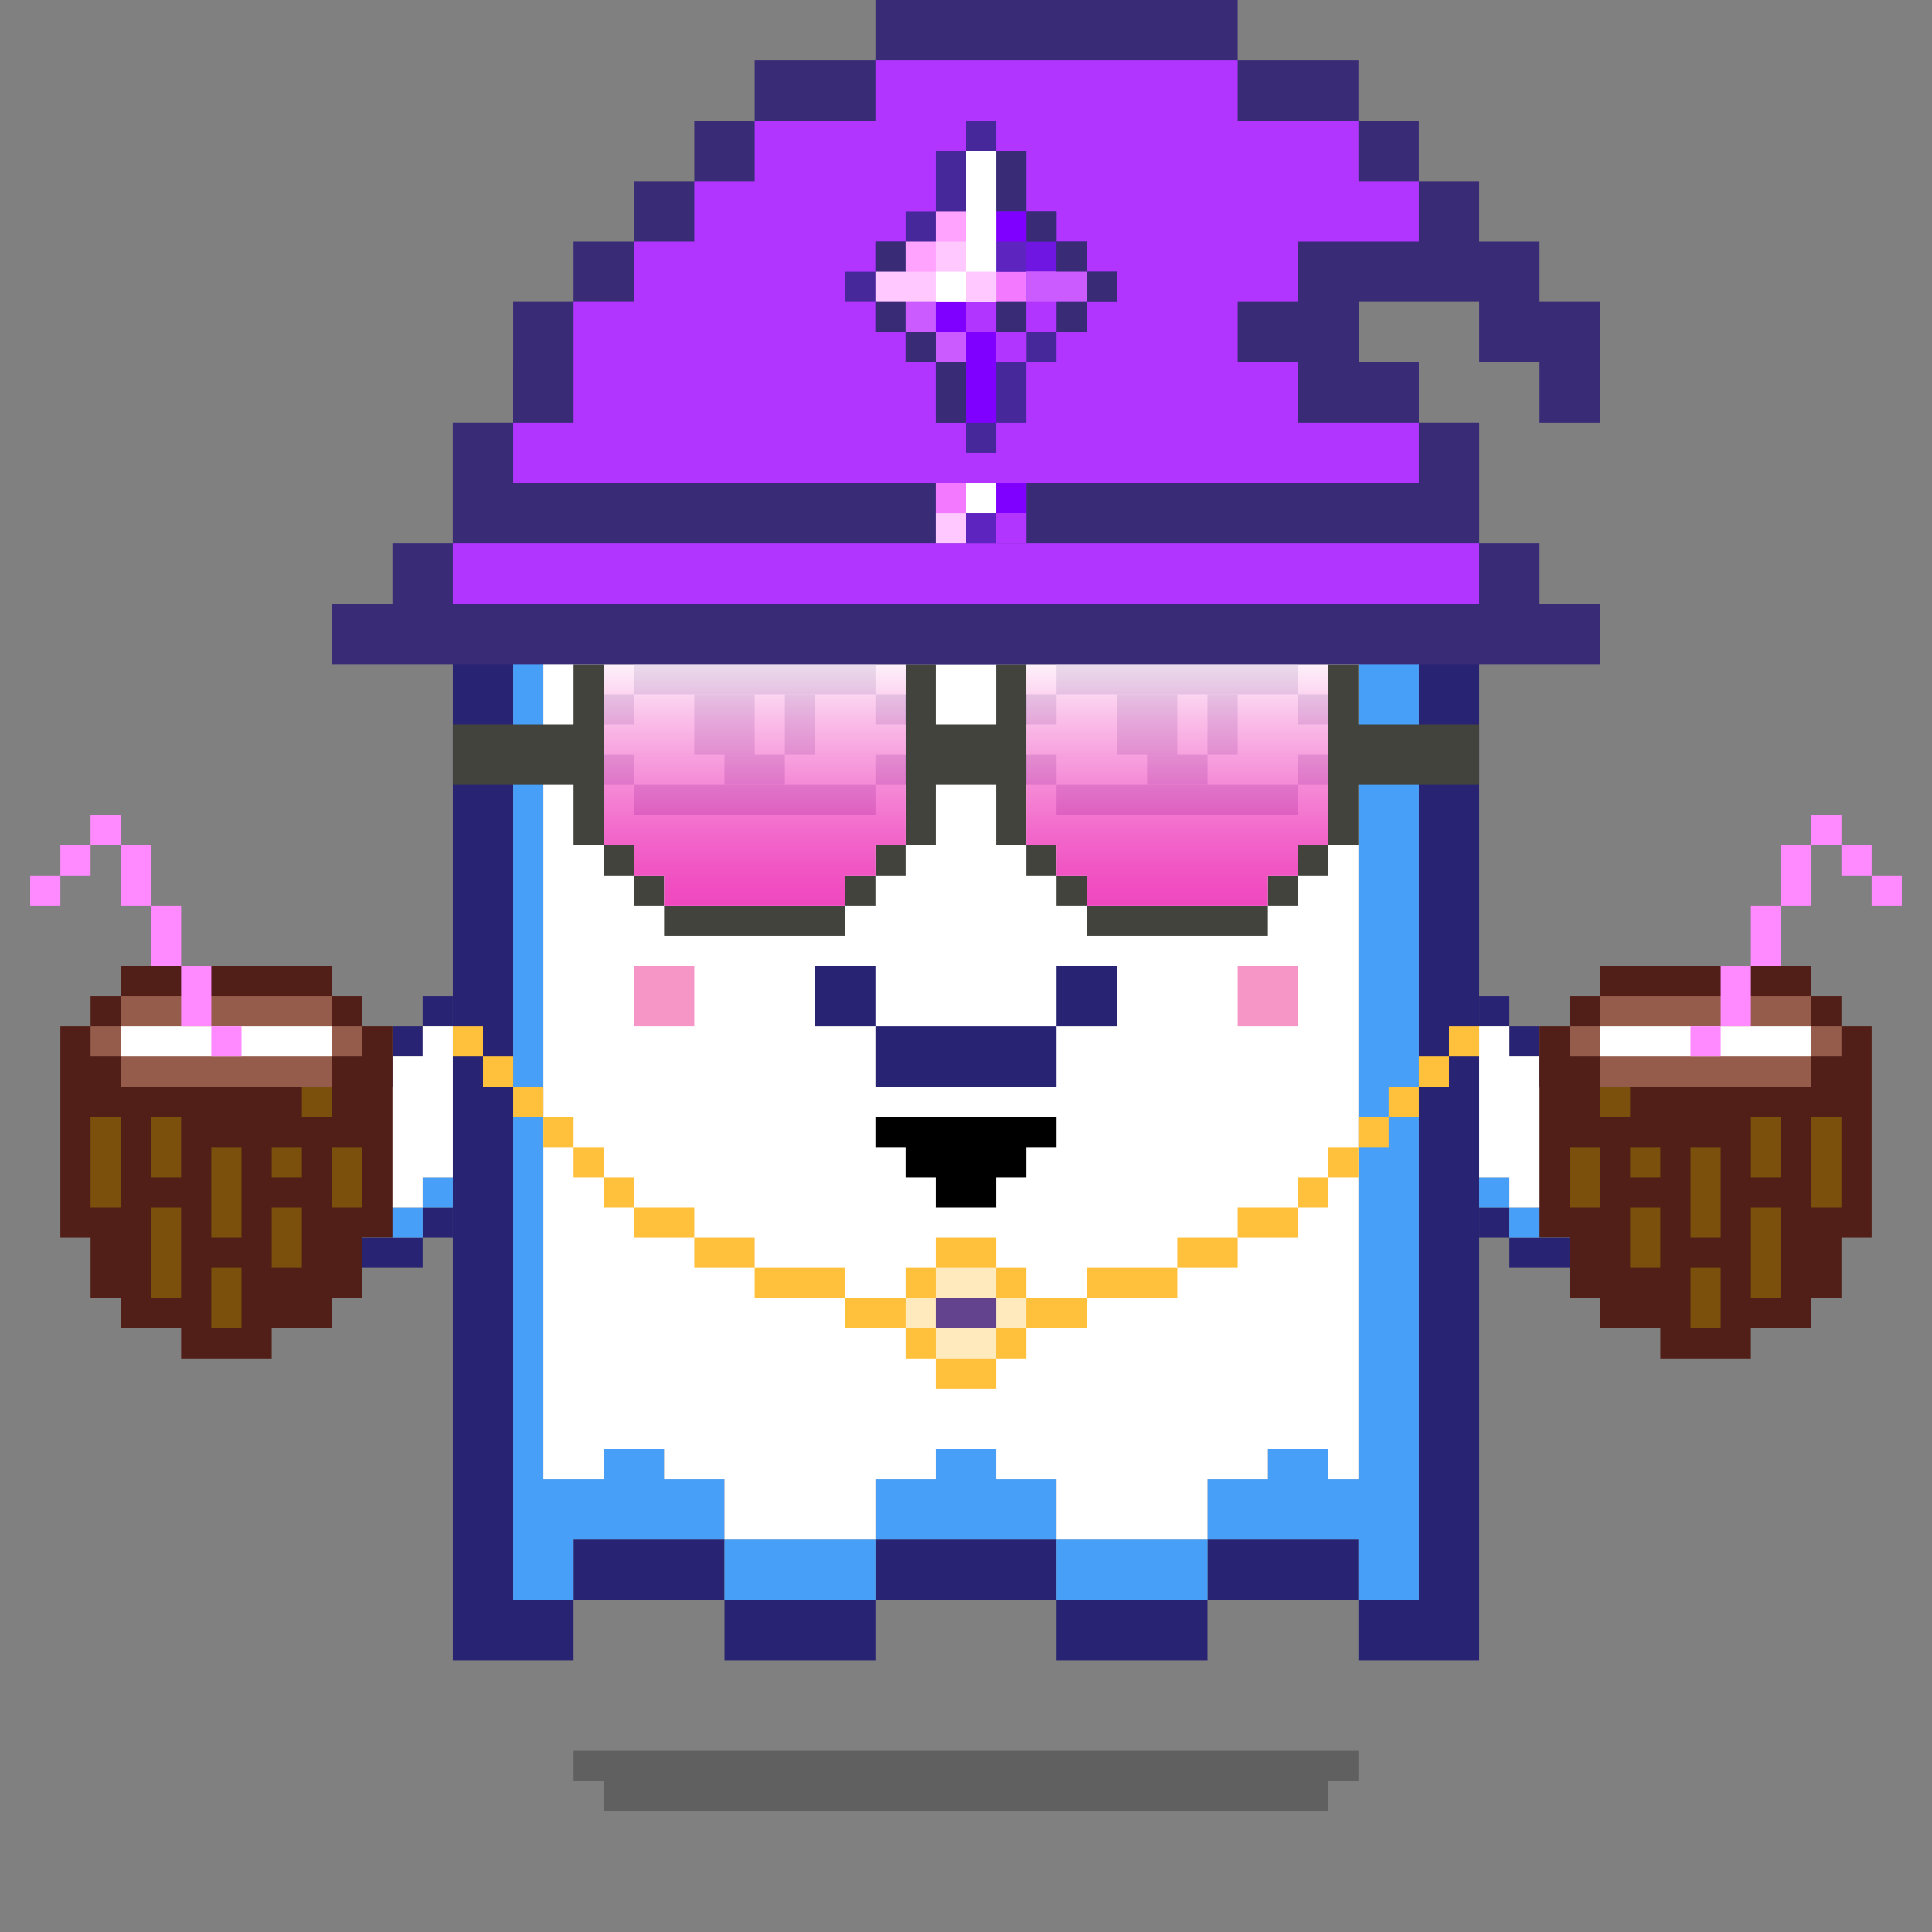 <?xml version="1.0" encoding="utf-8"?>
<!-- Generator: Adobe Illustrator 25.3.1, SVG Export Plug-In . SVG Version: 6.00 Build 0)  -->
<svg version="1.1" id="Layer_1" xmlns="http://www.w3.org/2000/svg" xmlns:xlink="http://www.w3.org/1999/xlink" x="0px" y="0px"
	 viewBox="0 0 64 64" style="enable-background:new 0 0 64 64;" xml:space="preserve">
<rect x="0" y="0" width="64" height="64" fill="#808080" stroke="none"/>
<style type="text/css">
	.st0{fill:#282473;}
	.st1{fill:#489FF8;}
	.st2{fill:#FFFFFF;}
	.st3{fill:#F696C6;}
	.st4{opacity:0.25;enable-background:new    ;}
	.st5{fill:#FFC03C;}
	.st6{fill:#FFEABE;}
	.st7{fill:#64438E;}
	.st8{display:none;}
	.st9{display:inline;}
	.st10{display:inline;fill:#FFFFFF;}
	.st11{fill:#42433D;}
	.st12{opacity:0.9;}
	.st13{fill:url(#SVGID_1_);}
	.st14{fill:#3A2B77;}
	.st15{fill:#B135FF;}
	.st16{fill:#47289B;}
	.st17{fill:#CB5BFF;}
	.st18{fill:#6F16E2;}
	.st19{fill:#F37AFF;}
	.st20{fill:#5D24BF;}
	.st21{fill:#8000FF;}
	.st22{fill:#FFA3FF;}
	.st23{fill:#FFC9FF;}
	.st24{fill:#511F17;}
	.st25{fill:#7A500C;}
	.st26{fill:#955C4B;}
	.st27{fill:#FF89FF;}
</style>
<g>
	<g>
		<path class="st0" d="M21,12h2v-2h-4v2h1H21z"/>
		<path class="st0" d="M19,14v-2h-2v2h1H19z M25,10h2V8h-4v2h1H25z"/>
		<path class="st0" d="M29,8h8V6H27v2h1H29z M45,14h2v-2h-2v1V14z"/>
		<path class="st0" d="M48,14h-1v39h-2v2h4V14H48z M37,10h4V8h-4v1V10z"/>
		<path class="st0" d="M41,12h4v-2h-4v1V12z M17,53V14h-2v41h4v-2h-1H17z"/>
		<path class="st0" d="M24,51h-5v2h5v-1V51z"/>
		<path class="st0" d="M27,53h-3v2h5v-2h-1H27z M45,51h-5v2h5v-1V51z"/>
		<path class="st0" d="M35,51h-6v2h6v-1V51z"/>
		<path class="st0" d="M38,53h-3v2h5v-2h-1H38z"/>
	</g>
	<g>
		<path class="st1" d="M18,43v6h2v-1h2v1h2v2h-5v2h-2V14h2v1h-1v26V43z"/>
		<path class="st1" d="M27,51h-3v2h5v-2h-1H27z M38,51h-3v2h5v-2h-1H38z"/>
		<path class="st1" d="M35,49h-2v-1h-2v1h-2v2h6v-1V49z M25,11h2v-1h-4v1h1H25z M21,13h2v-1h-4v1h1H21z M45,44v5h-1v-1h-2v1h-2v2h5
			v2h2V14h-2v29V44z"/>
		<path class="st1" d="M37,8H27v1h5v1h5V9V8z M45,12h-4v2h4v-1V12z"/>
		<path class="st1" d="M41,10h-4v2h4v-1V10z"/>
	</g>
	<path class="st2" d="M44,14h-3v-2h-4v-2h-5V9h-5v2h-4v2h-4v2h-1v34h2v-1h2v1h2v2h5v-2h2v-1h2v1h2v2h5v-2h2v-1h2v1h1V14H44z"/>
</g>
<path class="st3" d="M21,32v2h2v-2h-1H21z M42,32h-1v2h2v-2H42z"/>
<g>
	<path class="st0" d="M29,32h-2v2h2v-1V32z"/>
	<path class="st0" d="M33,34h-4v2h6v-2h-1H33z"/>
	<path class="st0" d="M36,32h-1v2h2v-2H36z"/>
</g>
<g>
	<path class="st4" d="M25,58h-6v1h1v1h24v-1h1v-1h-1H25z"/>
</g>
<g>
	<g>
		<path class="st0" d="M40,23v2h1v-2H40z"/>
		<path class="st0" d="M39,24v-1h-2v2h1v1h2v-1h-1V24z M26,24v1h1v-2h-1V24z"/>
		<path class="st0" d="M25,24v-1h-2v2h1v1h2v-1h-1V24z"/>
	</g>
	<g>
		<path class="st0" d="M35,23h-1v1h1V23z M35,25h-1v1h1V25z M44,23h-1v1h1V23z"/>
		<path class="st0" d="M45,24h-1v1h1V24z M37,23h6v-1h-8v1H37z"/>
		<path class="st0" d="M34,24h-1v1h1V24z M44,25h-1v1h1V25z"/>
		<path class="st0" d="M41,26h-6v1h8v-1H41z M21,23h-1v1h1V23z M21,25h-1v1h1V25z M30,23h-1v1h1V23z"/>
		<path class="st0" d="M31,24h-1v1h1V24z M23,23h6v-1h-8v1H23z"/>
		<path class="st0" d="M20,24h-1v1h1V24z M30,25h-1v1h1V25z"/>
		<path class="st0" d="M27,26h-6v1h8v-1H27z"/>
	</g>
</g>
<g>
	<g>
		<path class="st0" d="M37,15h-1v4h1V15z M34,20h1v1h-1V20z"/>
		<path class="st0" d="M35,19h1v1h-1V19z M29,20h1v1h-1V20z"/>
		<path class="st0" d="M34,22v-1h-4v1H34z"/>
	</g>
	<g>
		<path class="st1" d="M30.5,15v1h1v3h1v-3h1v-1H30.5z M30,12v1h4v-1H30z"/>
		<path class="st1" d="M34,13h1v1h-1V13z M27,19h1v-4h-1V19z M29,13h1v1h-1V13z"/>
		<path class="st1" d="M28,14h1v1h-1V14z"/>
	</g>
</g>
<g>
	<g>
		<path class="st5" d="M34,43v-1h-1v-1h-2v1h-1v1h-2v1h2v1h1v1h2v-1h1v-1h2v-1h-1H34z M19,38h1v1h-1V38z"/>
		<path class="st5" d="M18,37h1v1h-1V37z"/>
		<path class="st5" d="M17,36h1v1h-1V36z"/>
		<path class="st5" d="M16,35h1v1h-1V35z"/>
		<path class="st5" d="M15,34h1v1h-1V34z M20,39h1v1h-1V39z"/>
		<path class="st5" d="M22,40h-1v1h2v-1H22z"/>
		<path class="st5" d="M24,41h-1v1h2v-1H24z M44,38h1v1h-1V38z"/>
		<path class="st5" d="M45,37h1v1h-1V37z"/>
		<path class="st5" d="M46,36h1v1h-1V36z"/>
		<path class="st5" d="M47,35h1v1h-1V35z"/>
		<path class="st5" d="M48,34h1v1h-1V34z M43,39h1v1h-1V39z"/>
		<path class="st5" d="M41,40v1h2v-1h-1H41z"/>
		<path class="st5" d="M39,41v1h2v-1h-1H39z"/>
		<path class="st5" d="M37,42h-1v1h3v-1h-1H37z M27,42h-2v1h3v-1H27z"/>
	</g>
	<path class="st6" d="M33,43v-1h-2v1h-1v1h1v1h2v-1h1v-1H33z"/>
	<path class="st7" d="M32,43h-1v1h2v-1H32z"/>
</g>
<g class="st8">
	<g class="st9">
		<path class="st0" d="M19,42h1v1h-1V42z M20,36h1v1h-1V36z"/>
		<path class="st0" d="M21,37h1v1h-1V37z M26,40v4h1v-4H26z M21,43h-1v1h2v-1H21z"/>
		<path class="st0" d="M24,44h-2v1h4v-1h-1H24z M25,39h-1v1h2v-1H25z"/>
		<path class="st0" d="M23,38h-1v1h2v-1H23z"/>
	</g>
	<g class="st9">
		<path class="st1" d="M19,43h1v1h-1V43z M24,45h-2v1h4v-1h-1H24z"/>
		<path class="st1" d="M27,41v3h1v-3H27z M21,44h-1v1h2v-1H21z"/>
		<path class="st1" d="M26,44h1v1h-1V44z M19,41h-1v2h1v-1V41z"/>
	</g>
	<g class="st9">
		<path class="st0" d="M44,42h1v1h-1V42z M43,36h1v1h-1V36z"/>
		<path class="st0" d="M42,37h1v1h-1V37z"/>
		<path class="st0" d="M42,39v-1h-2v1h1H42z M42,43v1h2v-1h-1H42z"/>
		<path class="st0" d="M40,44h-2v1h4v-1h-1H40z"/>
		<path class="st0" d="M38,42v-2h-1v4h1v-1V42z"/>
		<path class="st0" d="M40,40v-1h-2v1h1H40z"/>
	</g>
	<g class="st9">
		<path class="st1" d="M42,44v1h2v-1h-1H42z M37,42v-1h-1v3h1v-1V42z"/>
		<path class="st1" d="M40,45h-2v1h4v-1h-1H40z"/>
		<path class="st1" d="M37,44h1v1h-1V44z M44,43h1v1h-1V43z"/>
	</g>
</g>
<g>
	<g>
		<path class="st0" d="M14,40h1v1h-1V40z M13,34h1v1h-1V34z"/>
		<path class="st0" d="M14,33h1v1h-1V33z M12,35h1v1h-1V35z M7,38h1v4H7V38z M12,41h2v1h-2V41z"/>
		<path class="st0" d="M8,42h4v1H8V42z M8,37h2v1H8V37z"/>
		<path class="st0" d="M10,36h2v1h-2V36z"/>
	</g>
	<g>
		<path class="st1" d="M14,39h1v1h-1V39z"/>
		<path class="st1" d="M12,40h2v1h-2V40z"/>
		<path class="st1" d="M8,41h4v1H8V41z"/>
	</g>
	<path class="st2" d="M8,38v3h4v-1h2v-1h1v-5h-1v1h-1v1h-1v1h-2v1H8z"/>
	<g>
		<path class="st0" d="M49,40h1v1h-1V40z M50,34h1v1h-1V34z"/>
		<path class="st0" d="M49,33h1v1h-1V33z M51,35h1v1h-1V35z M56,38h1v4h-1V38z M50,41h2v1h-2V41z"/>
		<path class="st0" d="M52,42h4v1h-4V42z M54,37h2v1h-2V37z"/>
		<path class="st0" d="M52,36h2v1h-2V36z"/>
	</g>
	<g>
		<path class="st1" d="M49,39h1v1h-1V39z"/>
		<path class="st1" d="M50,40h2v1h-2V40z"/>
		<path class="st1" d="M52,41h4v1h-4V41z"/>
	</g>
	<path class="st2" d="M54,38v-1h-2v-1h-1v-1h-1v-1h-1v5h1v1h2v1h4v-3H54z"/>
</g>
<g class="st8">
	<g class="st9">
		<path class="st1" d="M50,38h1v1h-1V38z"/>
		<path class="st1" d="M49,39h1v1h-1V39z M51,37h1v1h-1V37z"/>
		<path class="st1" d="M52,36h2v1h-2V36z"/>
		<path class="st1" d="M54,35h2v1h-2V35z"/>
	</g>
	<path class="st10" d="M52,32v1h-2v1h-1v5h1v-1h1v-1h1v-1h2v-1h2v-3H52z"/>
	<g class="st9">
		<path class="st0" d="M49,33h1v1h-1V33z"/>
		<path class="st0" d="M50,32h2v1h-2V32z M50,39h1v1h-1V39z"/>
		<path class="st0" d="M49,40h1v1h-1V40z M51,38h1v1h-1V38z"/>
		<path class="st0" d="M52,37h2v1h-2V37z M52,31h4v1h-4V31z"/>
		<path class="st0" d="M56,32h1v4h-1V32z"/>
		<path class="st0" d="M54,36h2v1h-2V36z"/>
	</g>
	<g class="st9">
		<path class="st1" d="M13,38h1v1h-1V38z"/>
		<path class="st1" d="M14,39h1v1h-1V39z M12,37h1v1h-1V37z"/>
		<path class="st1" d="M10,36h2v1h-2V36z"/>
		<path class="st1" d="M8,35h2v1H8V35z"/>
	</g>
	<path class="st10" d="M8,32v3h2v1h2v1h1v1h1v1h1v-5h-1v-1h-2v-1H8z"/>
	<g class="st9">
		<path class="st0" d="M14,33h1v1h-1V33z"/>
		<path class="st0" d="M12,32h2v1h-2V32z M13,39h1v1h-1V39z"/>
		<path class="st0" d="M14,40h1v1h-1V40z M12,38h1v1h-1V38z"/>
		<path class="st0" d="M10,37h2v1h-2V37z M8,31h4v1H8V31z"/>
		<path class="st0" d="M7,32h1v4H7V32z"/>
		<path class="st0" d="M8,36h2v1H8V36z"/>
	</g>
</g>
<g>
	<path d="M29,37v1h1v1h1v1h2v-1h1v-1h1v-1H29z"/>
</g>
<g>
	<g>
		<path class="st11" d="M20,28h1v1h-1V28z M20,21h1v1h-1V21z"/>
		<path class="st11" d="M21,29h1v1h-1V29z M29,28h1v1h-1V28z"/>
		<path class="st11" d="M21,20h1v1h-1V20z M28,29h1v1h-1V29z"/>
		<path class="st11" d="M19,22v2h-4v2h4v2h1v-6H19z M22,30h6v1h-6V30z M36,30h6v1h-6V30z M29,21h1v1h-1V21z"/>
		<path class="st11" d="M28,20h1v1h-1V20z"/>
		<path class="st11" d="M22,19h6v1h-6V19z M36,19h6v1h-6V19z M34,28h1v1h-1V28z"/>
		<path class="st11" d="M35,29h1v1h-1V29z M42,29h1v1h-1V29z M45,24v-2h-1v6h1v-2h4v-2H45z"/>
		<path class="st11" d="M43,28h1v1h-1V28z M35,20h1v1h-1V20z"/>
		<path class="st11" d="M43,21h1v1h-1V21z M34,21h1v1h-1V21z"/>
		<path class="st11" d="M33,22v2h-2v-2h-1v6h1v-2h2v2h1v-6H33z M42,20h1v1h-1V20z"/>
	</g>
	<g class="st12">
		
			<linearGradient id="SVGID_1_" gradientUnits="userSpaceOnUse" x1="17" y1="53" x2="17" y2="63" gradientTransform="matrix(1 0 0 -1 15 83)">
			<stop  offset="0" style="stop-color:#EE34B8"/>
			<stop  offset="8.500000e-02" style="stop-color:#EF3DBB"/>
			<stop  offset="0.225" style="stop-color:#F155C4"/>
			<stop  offset="0.4" style="stop-color:#F47DD2"/>
			<stop  offset="0.606" style="stop-color:#F9B4E5"/>
			<stop  offset="0.834" style="stop-color:#FFFAFD"/>
			<stop  offset="0.85" style="stop-color:#FFFFFF"/>
		</linearGradient>
		<path class="st13" d="M29,21h-1v-1h-6v1h-1v1h-1v6h1v1h1v1h6v-1h1v-1h1v-6h-1V21z M43,21h-1v-1h-6v1h-1v1h-1v6h1v1h1v1h6v-1h1v-1
			h1v-6h-1V21z"/>
	</g>
</g>
<g>
	<path class="st14" d="M53,14v-4h-2V8h-2V6h-2V4h-2V2h-4V0H29v2h-4v2h-2v2h-2v2h-2v2h-2v4h-2v4h-2v2h-2v2h42v-2h-2v-2h-2v-4h-2v-2
		h-2v-2h4v2h2v2H53z"/>
	<g>
		<path class="st15" d="M15,18v2h34v-2H15z M47,16v-2h-4v-2h-2v-2h2V8h4V6h-2V4h-4V2H29v2h-4v2h-2v2h-2v2h-2v4h-2v2H47z"/>
		<path class="st15" d="M31,15.9h3V18h-3V15.9z"/>
	</g>
	<path class="st16" d="M36,9V8h-1V7h-1V5h-1V4h-1v1h-1v2h-1v1h-1v1h-1v1h1v1h1v1h1v2h1v1h1v-1h1v-2h1v-1h1v-1h1V9H36z"/>
	<path class="st17" d="M31,11h3v1h-3V11z"/>
	<path class="st18" d="M33,8h2v1h-2V8z"/>
	<g>
		<path class="st14" d="M33,10h1v1h-1V10z M33,5h1v2h-1V5z"/>
		<path class="st14" d="M34,7h1v1h-1V7z M36,9h1v1h-1V9z"/>
		<path class="st14" d="M35,8h1v1h-1V8z M35,10h1v1h-1V10z M29,8h1v1h-1V8z M29,10h1v1h-1V10z M31,14h1v-2h-1V14z"/>
		<path class="st14" d="M30,11h1v1h-1V11z"/>
	</g>
	<path class="st19" d="M32,9h3v1h-3V9z"/>
	<path class="st20" d="M33,7h1v2h-1V7z"/>
	<g>
		<path class="st21" d="M31,10h2v1h-2V10z M33,7h1v1h-1V7z"/>
		<path class="st21" d="M32,11h1v3h-1V11z"/>
	</g>
	<g>
		<path class="st15" d="M32,9h1v2h-1V9z"/>
		<path class="st15" d="M33,11h1v1h-1V11z"/>
		<path class="st15" d="M34,9h1v2h-1V9z"/>
	</g>
	<path class="st22" d="M31,7v1h-1v2h3V7H31z"/>
	<path class="st23" d="M31,8h1v2h-1V8z"/>
	<path class="st17" d="M30,9.5h1V11h-1V9.5z M34,9v1h2V9H34z"/>
	<path class="st2" d="M32,5h1v5h-1V5z"/>
	<path class="st23" d="M29,9h4v1h-4V9z"/>
	<path class="st2" d="M31,9h1v1h-1V9z"/>
	<path class="st19" d="M31,16h1v1h-1V16z"/>
	<path class="st23" d="M31,17h1v1h-1V17z"/>
	<path class="st2" d="M32,16h1v1h-1V16z"/>
	<path class="st20" d="M32,17h1v1h-1V17z"/>
	<path class="st21" d="M33,16h1v1h-1V16z"/>
	<path class="st15" d="M33,17h1v1h-1V17z"/>
</g>
<g>
	<path class="st24" d="M12,34v-1h-1v-1H4v1H3v1H2v7h1v2h1v1h2v1h3v-1h2v-1h1v-2h1v-7H12z"/>
	<path class="st25" d="M10,36h1v1h-1V36z M3,40h1v-3H3V40z M5,39h1v-2H5V39z M7,41h1v-3H7V41z M9,38h1v1H9V38z M11,38v2h1v-2H11z
		 M5,43h1v-3H5V43z M9,42h1v-2H9V42z M7,44h1v-2H7V44z"/>
	<path class="st26" d="M11,34v-1H4v1H3v1h1v1h7v-1h1v-1H11z"/>
	<path class="st2" d="M4,34h7v1H4V34z"/>
	<g>
		<path class="st27" d="M3,27h1v1H3V27z"/>
		<path class="st27" d="M2,28h1v1H2V28z M4,28h1v2H4V28z"/>
		<path class="st27" d="M1,29h1v1H1V29z M5,30h1v2H5V30z"/>
		<path class="st27" d="M6,32h1v2H6V32z"/>
		<path class="st27" d="M7,34h1v1H7V34z"/>
	</g>
</g>
<g>
	<g transform="scale(-1, 1) translate(-62, 0)">
		<path class="st24" d="M10,34v-1H9v-1H2v1H1v1H0v7h1v2h1v1h2v1h3v-1h2v-1h1v-2h1v-7H10z"/>
		<path class="st25" d="M8,36h1v1H8V36z M1,40h1v-3H1V40z M3,39h1v-2H3V39z M5,41h1v-3H5V41z M7,38h1v1H7V38z M9,38v2h1v-2H9z M3,43
			h1v-3H3V43z M7,42h1v-2H7V42z M5,44h1v-2H5V44z"/>
		<path class="st26" d="M9,34v-1H2v1H1v1h1v1h7v-1h1v-1H9z"/>
		<path class="st2" d="M2,34h7v1H2V34z"/>
		<g>
			<path class="st27" d="M1,27h1v1H1V27z"/>
			<path class="st27" d="M0,28h1v1H0V28z M2,28h1v2H2V28z"/>
			<path class="st27" d="M-1,29h1v1h-1V29z M3,30h1v2H3V30z"/>
			<path class="st27" d="M4,32h1v2H4V32z"/>
			<path class="st27" d="M5,34h1v1H5V34z"/>
		</g>
	</g>
</g>
</svg>
